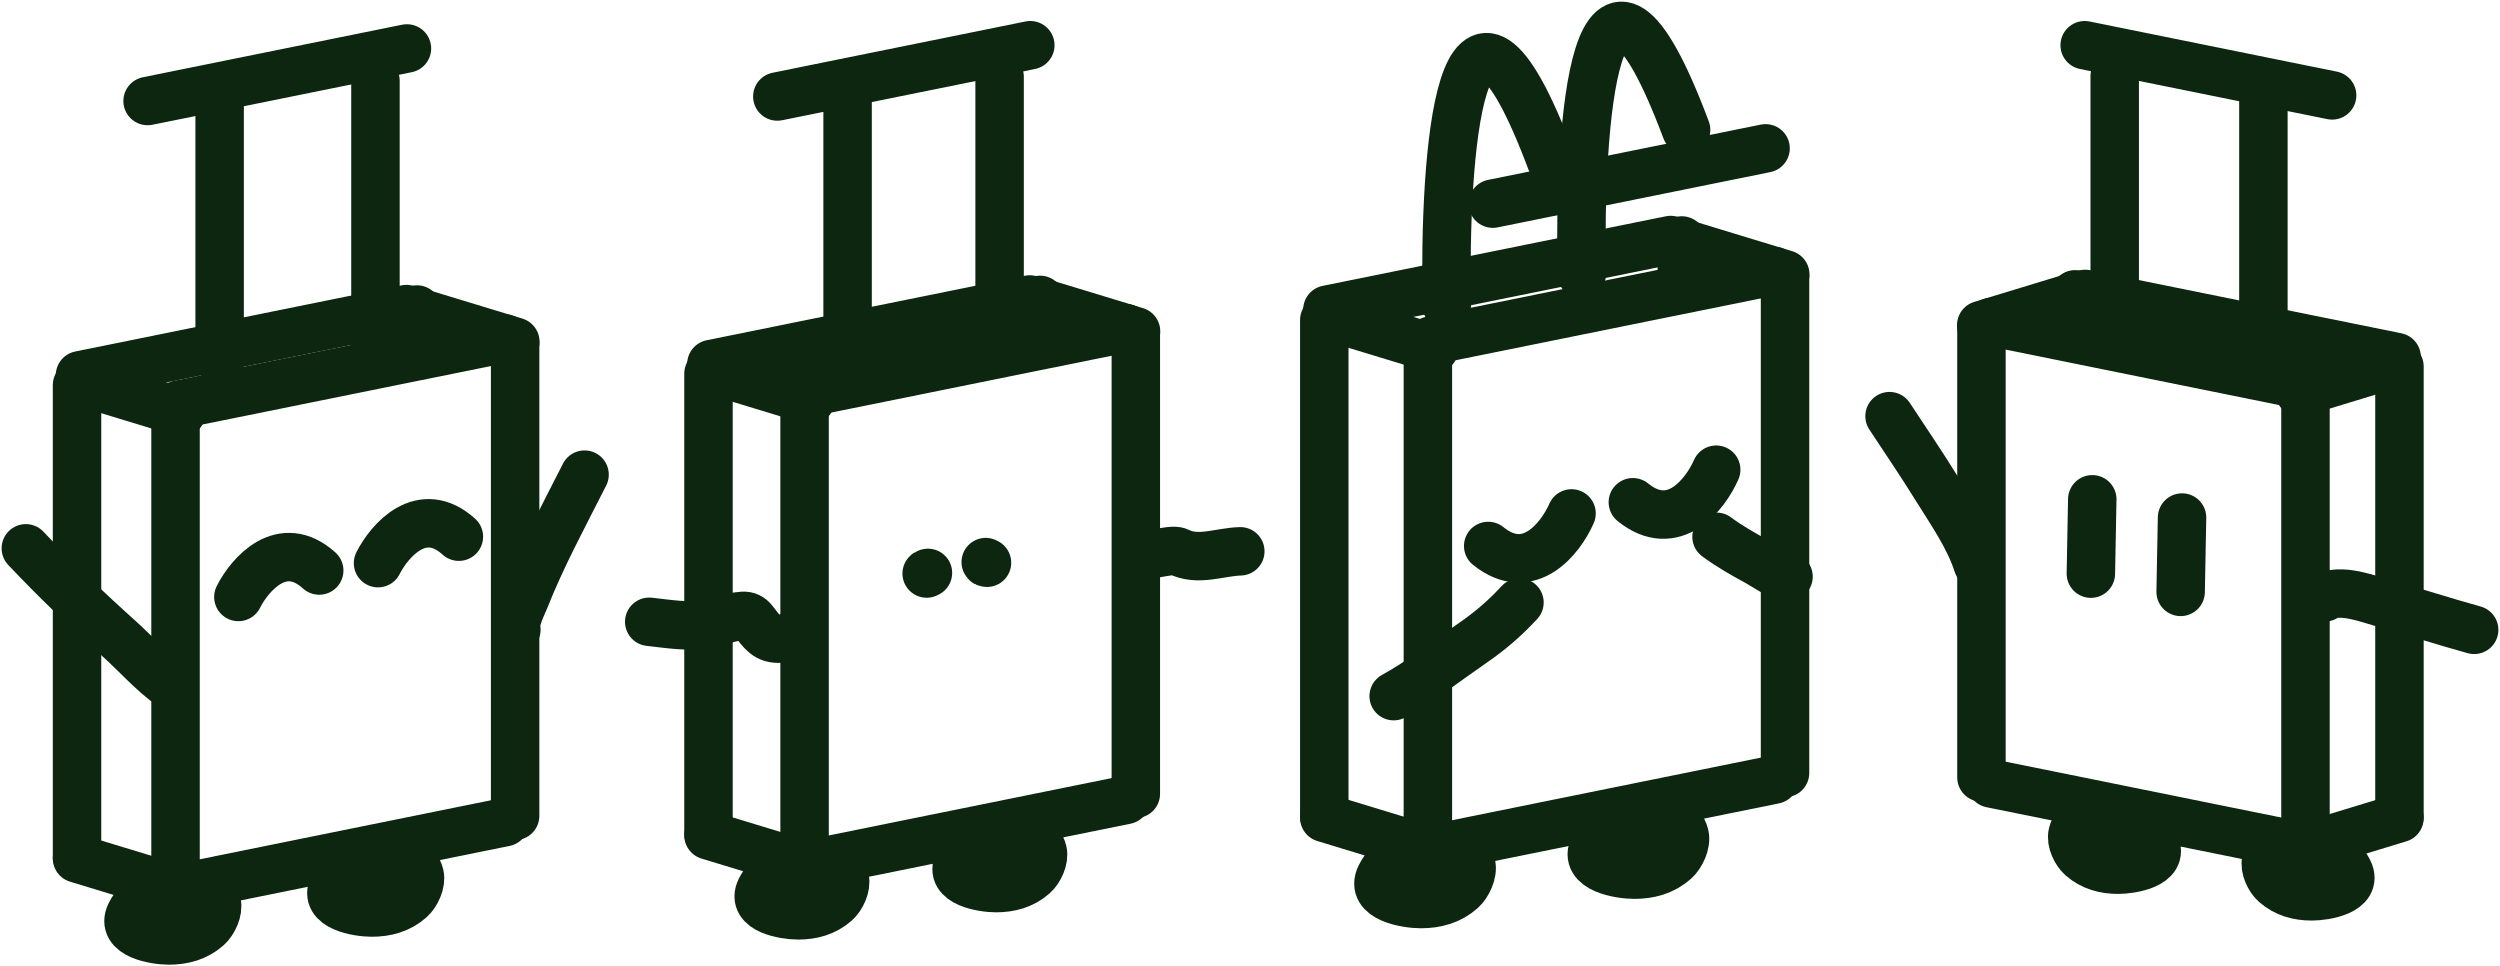 <svg width="774" height="299" viewBox="0 0 774 299" fill="none" xmlns="http://www.w3.org/2000/svg">
<path d="M55.262 125.281L156.304 104.799" stroke="#0D2610" stroke-width="15" stroke-linecap="round"/>
<path d="M45.695 31.275L125.988 15" stroke="#0D2610" stroke-width="15" stroke-linecap="round"/>
<path d="M55.262 275.022L156.304 254.541" stroke="#0D2610" stroke-width="15" stroke-linecap="round"/>
<path d="M159.481 106.484L159.481 252.585" stroke="#0D2610" stroke-width="15" stroke-linecap="round"/>
<path d="M54.343 274.431L54.343 128.33" stroke="#0D2610" stroke-width="15" stroke-linecap="round"/>
<path d="M24.767 116.178L125.809 95.697" stroke="#0D2610" stroke-width="15" stroke-linecap="round"/>
<path d="M129.1 95.827V106.131" stroke="#0D2610" stroke-width="15" stroke-linecap="round"/>
<path d="M23.848 265.328L23.848 119.227" stroke="#0D2610" stroke-width="15" stroke-linecap="round"/>
<path d="M24.825 118.1L56.229 127.658" stroke="#0D2610" stroke-width="15" stroke-linecap="round"/>
<path d="M23.848 265.784L55.253 275.342" stroke="#0D2610" stroke-width="15" stroke-linecap="round"/>
<path d="M128.142 96.253L159.547 105.811" stroke="#0D2610" stroke-width="15" stroke-linecap="round"/>
<path d="M67.997 111.491V31.841" stroke="#0D2610" stroke-width="15" stroke-linecap="round"/>
<path d="M116.242 104.663V25.013" stroke="#0D2610" stroke-width="15" stroke-linecap="round"/>
<path d="M54.505 273.521C48.62 275.175 43.223 277.201 40.366 282.941C37.129 289.446 48.121 291.164 52.283 291.164C56.737 291.164 60.82 290.075 64.235 287.06C66.012 285.492 67.718 281.938 67.114 279.522C64.995 271.046 52.569 277.289 48.013 279.493" stroke="#0D2610" stroke-width="15" stroke-linecap="round"/>
<path d="M117.314 264.874C111.43 266.528 106.033 268.554 103.176 274.294C99.938 280.799 110.931 282.517 115.093 282.517C119.547 282.517 123.63 281.428 127.045 278.413C128.821 276.845 130.527 273.291 129.923 270.875C127.804 262.399 115.378 268.642 110.822 270.846" stroke="#0D2610" stroke-width="15" stroke-linecap="round"/>
<path d="M73.798 184.82C77.363 177.765 87.361 166.25 98.831 176.628" stroke="#0D2610" stroke-width="15" stroke-linecap="round"/>
<path d="M117.036 174.352C120.602 167.297 130.6 155.782 142.069 166.159" stroke="#0D2610" stroke-width="15" stroke-linecap="round"/>
<path d="M52.948 212.325C47.294 208.367 41.95 202.29 36.849 197.721C26.853 188.767 17.21 179.513 8 169.761" stroke="#0D2610" stroke-width="15" stroke-linecap="round"/>
<path d="M159.87 194.959C159.135 192.333 161.729 187.341 162.443 185.538C167.754 172.143 174.504 159.758 180.982 146.946" stroke="#0D2610" stroke-width="15" stroke-linecap="round"/>
<path d="M249.992 121.575L348.554 101.596" stroke="#0D2610" stroke-width="15" stroke-linecap="round"/>
<path d="M240.659 29.877L318.982 14" stroke="#0D2610" stroke-width="15" stroke-linecap="round"/>
<path d="M249.992 267.643L348.554 247.664" stroke="#0D2610" stroke-width="15" stroke-linecap="round"/>
<path d="M351.653 103.239L351.653 245.755" stroke="#0D2610" stroke-width="15" stroke-linecap="round"/>
<path d="M249.095 267.066V124.55" stroke="#0D2610" stroke-width="15" stroke-linecap="round"/>
<path d="M220.245 112.695L318.808 92.716" stroke="#0D2610" stroke-width="15" stroke-linecap="round"/>
<path d="M322.018 92.844V102.895" stroke="#0D2610" stroke-width="15" stroke-linecap="round"/>
<path d="M219.348 258.187V115.671" stroke="#0D2610" stroke-width="15" stroke-linecap="round"/>
<path d="M220.301 114.57L250.935 123.894" stroke="#0D2610" stroke-width="15" stroke-linecap="round"/>
<path d="M219.348 258.631L249.983 267.954" stroke="#0D2610" stroke-width="15" stroke-linecap="round"/>
<path d="M321.083 93.259L351.718 102.583" stroke="#0D2610" stroke-width="15" stroke-linecap="round"/>
<path d="M262.414 108.123V30.427" stroke="#0D2610" stroke-width="15" stroke-linecap="round"/>
<path d="M309.475 101.463V23.768" stroke="#0D2610" stroke-width="15" stroke-linecap="round"/>
<path d="M249.253 266.178C243.513 267.793 238.248 269.768 235.461 275.368C232.303 281.713 243.026 283.389 247.085 283.389C251.43 283.389 255.413 282.326 258.745 279.386C260.477 277.856 262.141 274.389 261.552 272.032C259.485 263.765 247.364 269.854 242.92 272.004" stroke="#0D2610" stroke-width="15" stroke-linecap="round"/>
<path d="M310.521 257.743C304.781 259.358 299.517 261.333 296.73 266.933C293.572 273.278 304.295 274.954 308.354 274.954C312.699 274.954 316.682 273.891 320.013 270.95C321.746 269.421 323.41 265.954 322.821 263.597C320.754 255.33 308.633 261.419 304.188 263.569" stroke="#0D2610" stroke-width="15" stroke-linecap="round"/>
<path d="M287.291 177.368C287.018 177.385 287.047 177.415 286.898 177.564" stroke="#0D2610" stroke-width="15" stroke-linecap="round"/>
<path d="M305.571 174.222C305.314 174.222 305.282 174.234 305.178 174.026" stroke="#0D2610" stroke-width="15" stroke-linecap="round"/>
<path d="M248.175 196.238C246.108 196.902 244.049 197.52 241.874 197.701C237.231 198.088 235.851 195.492 233.236 192.165C232.423 191.129 231.344 190.579 230.004 190.669C226.278 190.917 222.576 192.466 218.909 193.158C213.098 194.256 206.806 193.131 201 192.503" stroke="#0D2610" stroke-width="15" stroke-linecap="round"/>
<path d="M352.943 170.488C352.943 173.418 362.537 169.621 364.835 170.794C370.87 173.873 377.568 170.879 384 170.684" stroke="#0D2610" stroke-width="15" stroke-linecap="round"/>
<path d="M552.646 85.66L552.646 239.315" stroke="#0D2610" stroke-width="15" stroke-linecap="round"/>
<path d="M531.335 145.418C528.006 153.036 518.186 165.716 505.531 155.495" stroke="#0D2610" stroke-width="15" stroke-linecap="round"/>
<path d="M486.548 158.956C483.22 166.574 473.399 179.254 460.745 169.033" stroke="#0D2610" stroke-width="15" stroke-linecap="round"/>
<path d="M443.038 105.429L549.304 83.888" stroke="#0D2610" stroke-width="15" stroke-linecap="round"/>
<path d="M462.176 63.047L546.62 45.93" stroke="#0D2610" stroke-width="15" stroke-linecap="round"/>
<path d="M443.038 262.913L549.304 241.373" stroke="#0D2610" stroke-width="15" stroke-linecap="round"/>
<path d="M442.071 262.292V108.636" stroke="#0D2610" stroke-width="15" stroke-linecap="round"/>
<path d="M410.967 95.855L517.233 74.314" stroke="#0D2610" stroke-width="15" stroke-linecap="round"/>
<path d="M520.694 74.452V85.289" stroke="#0D2610" stroke-width="15" stroke-linecap="round"/>
<path d="M410 252.718V99.063" stroke="#0D2610" stroke-width="15" stroke-linecap="round"/>
<path d="M411.027 97.876L444.056 107.929" stroke="#0D2610" stroke-width="15" stroke-linecap="round"/>
<path d="M410 253.197L443.029 263.249" stroke="#0D2610" stroke-width="15" stroke-linecap="round"/>
<path d="M519.687 74.9L552.715 84.953" stroke="#0D2610" stroke-width="15" stroke-linecap="round"/>
<path d="M442.242 261.334C436.053 263.075 430.377 265.205 427.372 271.242C423.967 278.083 435.528 279.89 439.905 279.89C444.59 279.89 448.884 278.744 452.476 275.574C454.344 273.925 456.138 270.187 455.502 267.646C453.274 258.732 440.206 265.297 435.414 267.615" stroke="#0D2610" stroke-width="15" stroke-linecap="round"/>
<path d="M508.299 252.239C502.11 253.98 496.434 256.11 493.43 262.147C490.025 268.988 501.586 270.795 505.962 270.795C510.647 270.795 514.941 269.649 518.533 266.479C520.401 264.83 522.195 261.092 521.56 258.551C519.331 249.637 506.263 256.202 501.471 258.521" stroke="#0D2610" stroke-width="15" stroke-linecap="round"/>
<path d="M447.921 94.63C446.964 48.438 452.086 -25.183 480.232 49.874" stroke="#0D2610" stroke-width="15" stroke-linecap="round"/>
<path d="M489.7 84.942C488.742 38.75 493.864 -34.871 522.01 40.186" stroke="#0D2610" stroke-width="15" stroke-linecap="round"/>
<path d="M431.48 215.527C440.046 210.821 447.901 204.588 455.941 199.059C461.417 195.293 465.919 191.394 470.426 186.534" stroke="#0D2610" stroke-width="15" stroke-linecap="round"/>
<path d="M553.728 178.528C550.502 178.306 546.906 175.49 544.255 174.045C539.798 171.615 535.511 169.214 531.442 166.195" stroke="#0D2610" stroke-width="15" stroke-linecap="round"/>
<path d="M712.898 119.226L616.488 99.683" stroke="#0D2610" stroke-width="15" stroke-linecap="round"/>
<path d="M722.027 29.53L645.414 14" stroke="#0D2610" stroke-width="15" stroke-linecap="round"/>
<path d="M712.898 262.104L616.488 242.561" stroke="#0D2610" stroke-width="15" stroke-linecap="round"/>
<path d="M613.457 101.291L613.457 240.695" stroke="#0D2610" stroke-width="15" stroke-linecap="round"/>
<path d="M713.775 261.541V122.136" stroke="#0D2610" stroke-width="15" stroke-linecap="round"/>
<path d="M741.995 110.54L645.585 90.997" stroke="#0D2610" stroke-width="15" stroke-linecap="round"/>
<path d="M642.445 91.123V100.955" stroke="#0D2610" stroke-width="15" stroke-linecap="round"/>
<path d="M742.872 252.855V113.451" stroke="#0D2610" stroke-width="15" stroke-linecap="round"/>
<path d="M741.941 112.374L711.975 121.494" stroke="#0D2610" stroke-width="15" stroke-linecap="round"/>
<path d="M742.872 253.289L712.907 262.409" stroke="#0D2610" stroke-width="15" stroke-linecap="round"/>
<path d="M643.359 91.528L613.393 100.648" stroke="#0D2610" stroke-width="15" stroke-linecap="round"/>
<path d="M675.56 160.23L675.126 183.247" stroke="#0D2610" stroke-width="15" stroke-linecap="round"/>
<path d="M647.766 154.584L647.332 177.601" stroke="#0D2610" stroke-width="15" stroke-linecap="round"/>
<path d="M700.747 106.068V30.069" stroke="#0D2610" stroke-width="15" stroke-linecap="round"/>
<path d="M654.713 99.553V23.554" stroke="#0D2610" stroke-width="15" stroke-linecap="round"/>
<path d="M713.621 260.672C719.236 262.251 724.385 264.184 727.111 269.661C730.201 275.867 719.712 277.507 715.741 277.507C711.491 277.507 707.595 276.467 704.336 273.591C702.641 272.095 701.014 268.704 701.59 266.398C703.612 258.311 715.468 264.267 719.816 266.371" stroke="#0D2610" stroke-width="15" stroke-linecap="round"/>
<path d="M653.69 252.42C659.305 254 664.454 255.932 667.18 261.409C670.27 267.616 659.781 269.256 655.81 269.256C651.56 269.256 647.664 268.216 644.405 265.339C642.711 263.843 641.083 260.452 641.659 258.147C643.681 250.06 655.537 256.016 659.885 258.119" stroke="#0D2610" stroke-width="15" stroke-linecap="round"/>
<path d="M719.713 184.953C724.294 181.899 733.518 185.531 738.162 186.821C747.489 189.41 756.664 192.435 766 194.996" stroke="#0D2610" stroke-width="15" stroke-linecap="round"/>
<path d="M612.292 174.691C609.595 166.248 603.972 158.284 599.349 150.82C594.744 143.384 589.796 136.155 585 128.841" stroke="#0D2610" stroke-width="15" stroke-linecap="round"/>
</svg>
